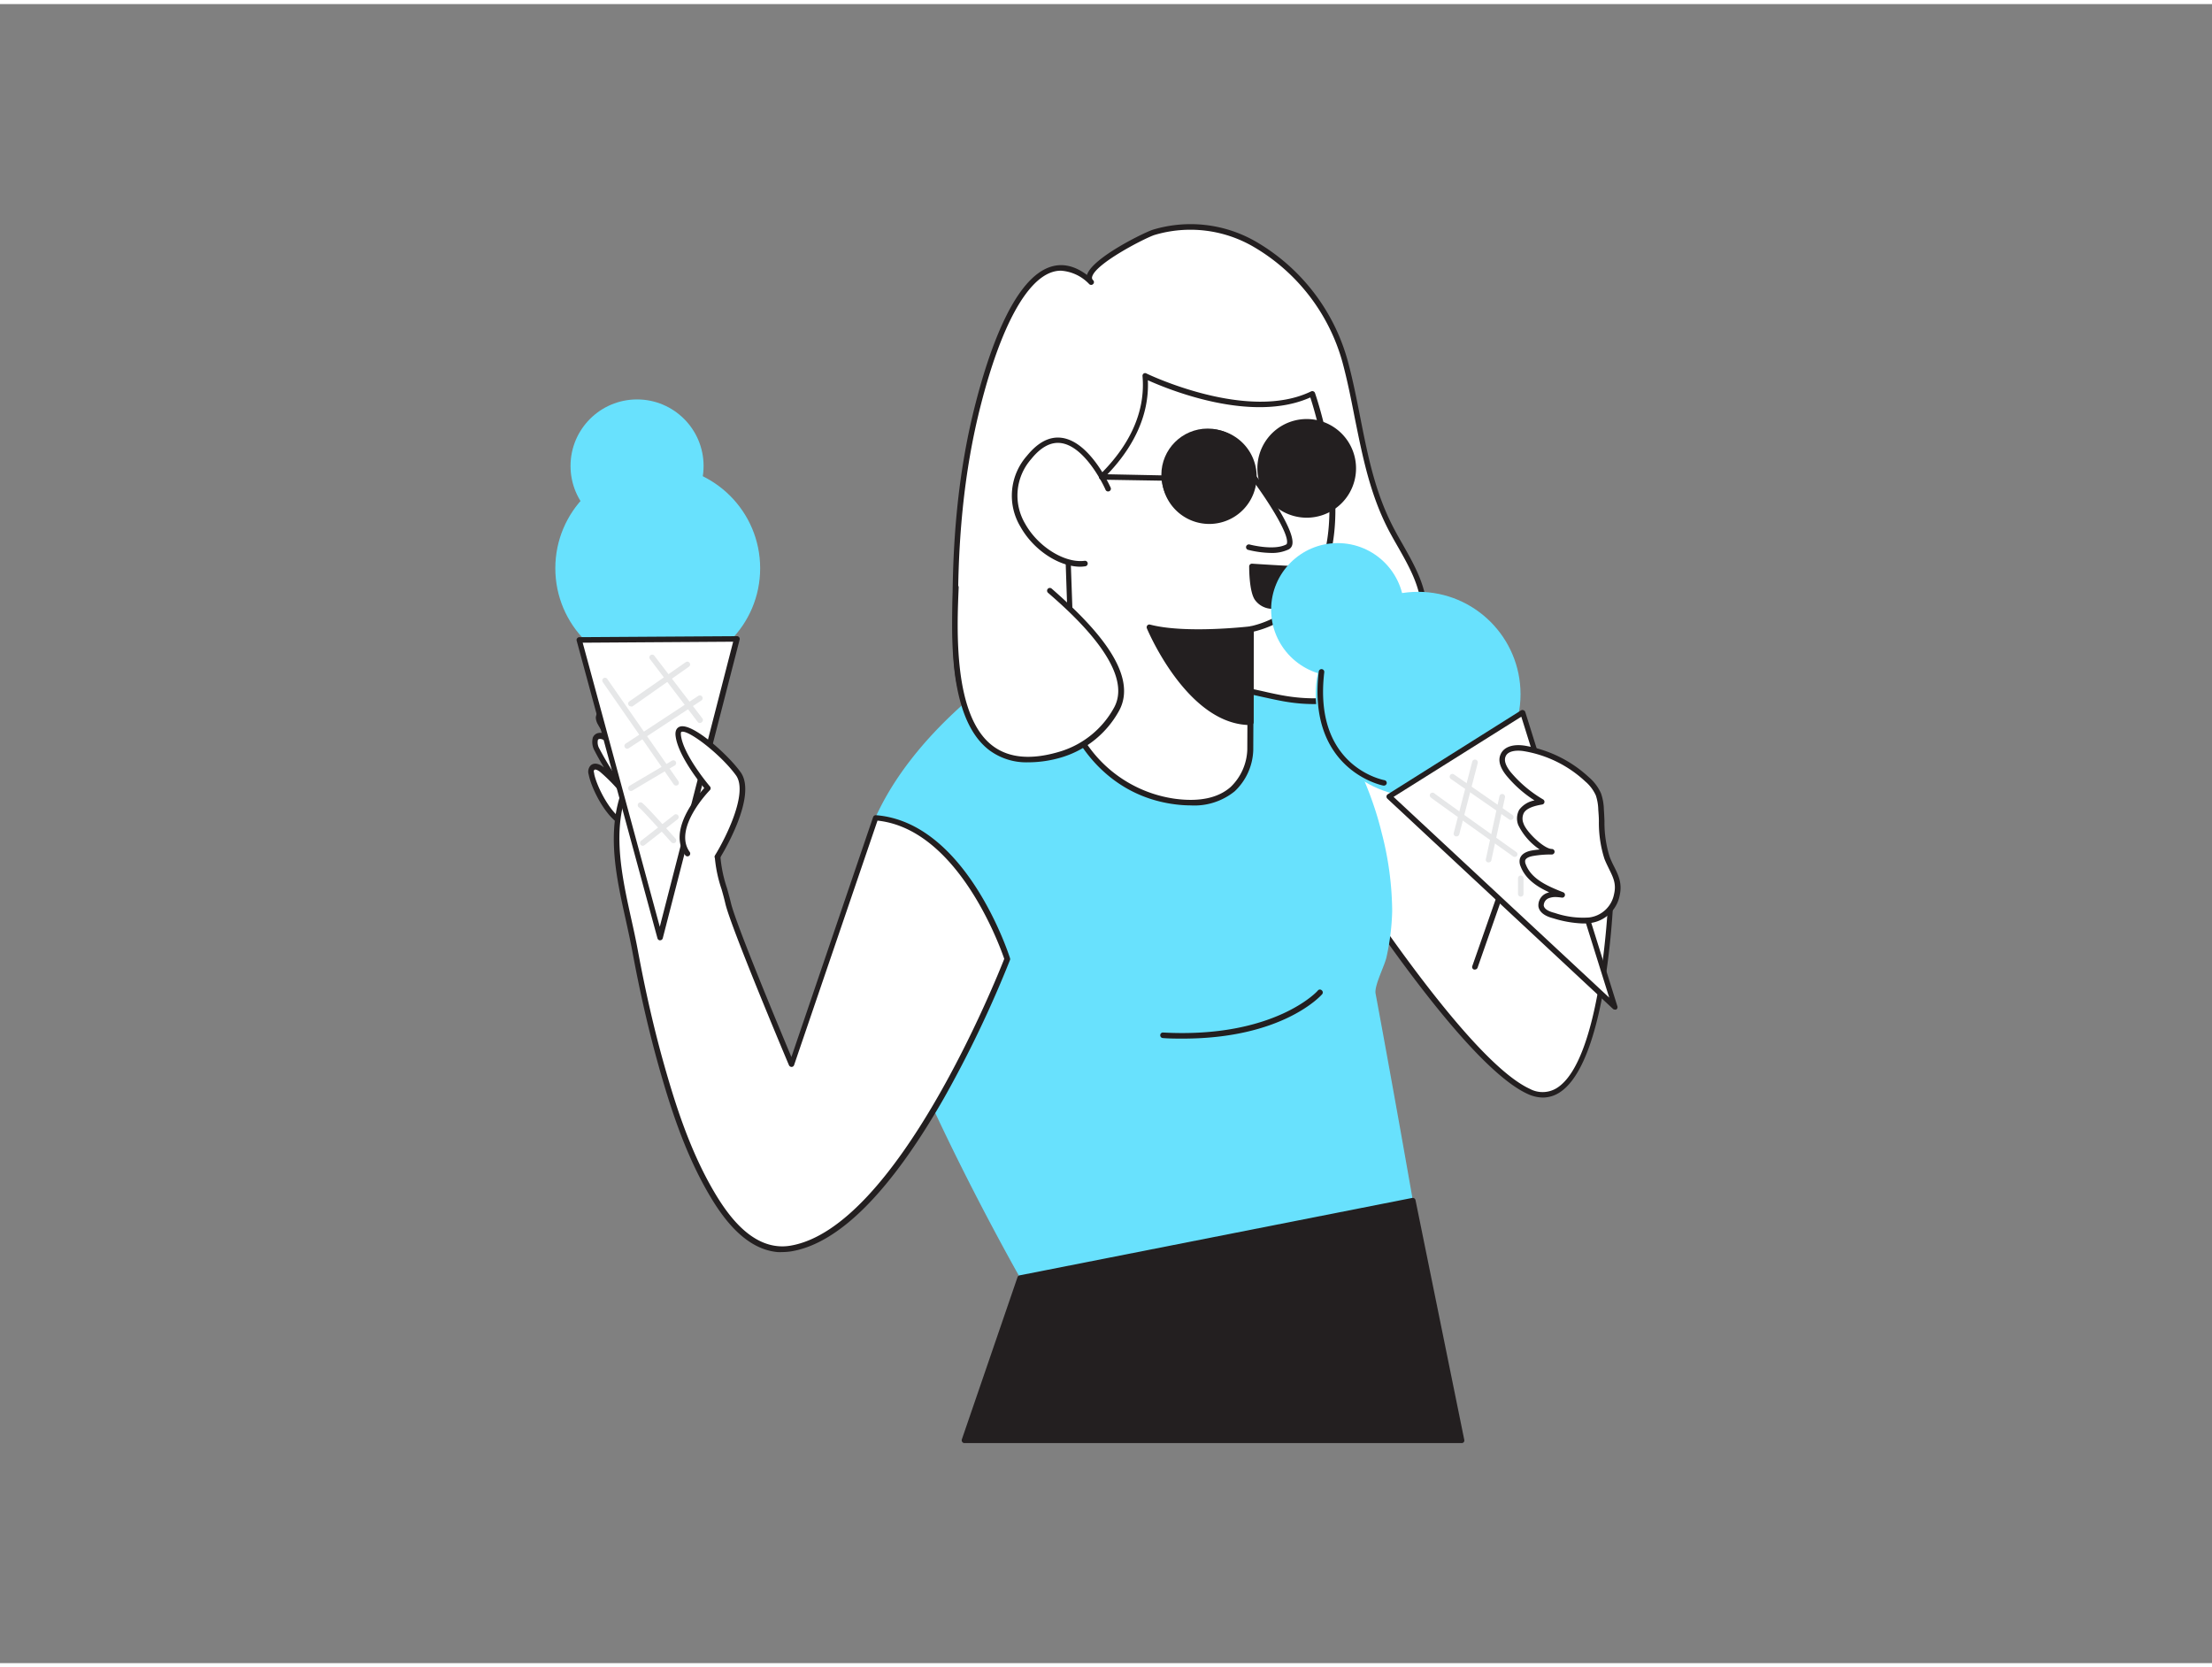<svg xmlns="http://www.w3.org/2000/svg" viewBox="0 0 400 300" width="406" height="306" class="illustration styles_illustrationTablet__1DWOa"><rect x="0" y="0" width="400" height="300" fill="#808080" stroke="none"/><g id="_548_eating_ice_cream_flatline" data-name="#548_eating_ice_cream_flatline"><path d="M106.94,139.22a1.26,1.26,0,0,1,.2-1.17c.45-.43,1.18-.08,1.66.3a29.34,29.34,0,0,1,4.36,4.55,55,55,0,0,1-5.19-8.06c-.43-.83-.68-2.15.21-2.46a1.48,1.48,0,0,1,1,.1,8.94,8.94,0,0,1,2.75,1.56,11.85,11.85,0,0,1-3.36-3.92,2.33,2.33,0,0,1-.34-1c0-.87.89-1.48,1.73-1.69,2.2-.53,4.44.64,6.31,1.93a11.82,11.82,0,0,1,4.36,4.55,8.85,8.85,0,0,1,0,6.58c-.91,2.52-4.17,8.76-7.56,7.8C110.32,147.45,107.45,141.82,106.94,139.22Z" fill="#fff"></path><path d="M113.84,148.85a3.26,3.26,0,0,1-.87-.12c-3-.87-6-6.67-6.52-9.42h0a1.68,1.68,0,0,1,.34-1.62c.55-.53,1.44-.43,2.32.27l.1.07c-.59-1-1.15-1.95-1.68-3a3.18,3.18,0,0,1-.33-2.38,1.35,1.35,0,0,1,.81-.79,1.89,1.89,0,0,1,1.13,0,12.26,12.26,0,0,1-1-1.57,2.71,2.71,0,0,1-.4-1.28,2.48,2.48,0,0,1,2.11-2.17c2.52-.61,5,.84,6.72,2a12.33,12.33,0,0,1,4.53,4.77,9.23,9.23,0,0,1,0,6.94C120.32,142.89,117.36,148.85,113.84,148.85Zm-6.41-9.73c.5,2.53,3.3,7.93,5.82,8.64,2.89.83,6-4.79,7-7.48a8.43,8.43,0,0,0,0-6.2,11.38,11.38,0,0,0-4.19-4.35c-1.64-1.13-3.81-2.36-5.91-1.85-.67.16-1.35.62-1.35,1.2a1.82,1.82,0,0,0,.28.81,11.53,11.53,0,0,0,2.84,3.45,4.08,4.08,0,0,1,.39.31.5.5,0,0,1-.61.79c-.14-.1-.26-.2-.39-.31A8.51,8.51,0,0,0,109,133a1.14,1.14,0,0,0-.68-.1.32.32,0,0,0-.21.2,2.23,2.23,0,0,0,.29,1.56,54.5,54.5,0,0,0,5.14,8,.51.51,0,0,1-.09.7.49.49,0,0,1-.69-.07,30.25,30.25,0,0,0-4.28-4.48c-.37-.28-.84-.5-1-.33s-.12.36,0,.71Z" fill="#231f20"></path><path d="M291.36,161.07s-1.43,41.73-14.95,35.54-41-51.25-41-51.25l15.85-19.57s22.17,35.9,23.73,33.93,6.19-12.54,6.19-12.54Z" fill="#fff"></path><path d="M279.05,197.73a6.76,6.76,0,0,1-2.84-.67c-13.5-6.19-40.13-49.59-41.26-51.44a.5.5,0,0,1,0-.57l15.85-19.57a.49.49,0,0,1,.42-.19.49.49,0,0,1,.39.24c7.75,12.54,20.66,32.47,23,33.72,1.62-2.26,6-12.16,6-12.27a.52.52,0,0,1,.41-.29.5.5,0,0,1,.46.2l10.2,13.88a.53.53,0,0,1,.1.32c-.05,1.24-1.14,30.4-9.85,35.78A5.61,5.61,0,0,1,279.05,197.73ZM236,145.4c2.43,3.94,28,44.95,40.63,50.75a4.87,4.87,0,0,0,4.87-.13c7.92-4.9,9.26-32.35,9.36-34.79l-9.59-13c-1.11,2.51-4.55,10.15-5.9,11.85a.73.73,0,0,1-.61.27c-2.63-.16-18.25-25-23.58-33.64Z" fill="#231f20"></path><path d="M266.71,174.58a.51.51,0,0,1-.17,0,.48.48,0,0,1-.3-.63l4.93-14.08a.5.5,0,0,1,.63-.31.51.51,0,0,1,.31.64l-4.93,14.08A.51.51,0,0,1,266.71,174.58Z" fill="#231f20"></path><path d="M184.49,230.36l71-14s-3.17-18.22-6.74-37.43c-.27-1.48,1.69-5.1,2-6.71a42.94,42.94,0,0,0,1-8.22,57.39,57.39,0,0,0-1.91-14.19c-2.43-10-7.57-19.1-13.63-27.3a28.84,28.84,0,0,0-6-6.46c-1.79-1.29-3.86-1.37-5.62-2.51-4.61-3-6.36-7.52-12.53-8.19-6.46-.7-9.56,3.17-14.7,5.59,0,0-35.6,16.79-41.71,44C151.71,172.87,184.49,230.36,184.49,230.36Z" fill="#68e1fd"></path><polygon points="255.55 216.34 264.37 259.71 174.43 259.71 184.49 230.37 255.55 216.34" fill="#231f20"></polygon><path d="M264.37,260.21H174.43A.48.48,0,0,1,174,260a.52.52,0,0,1-.07-.45L184,230.21a.49.49,0,0,1,.38-.33l71-14a.51.51,0,0,1,.59.4l8.82,43.36a.5.5,0,0,1-.11.42A.46.46,0,0,1,264.37,260.21Zm-89.24-1h88.63l-8.6-42.28L184.87,230.8Z" fill="#231f20"></path><path d="M229.12,125c-3.78-.84-7.4-1.73-11.41-.94-6,1.19-11.36,4.24-17.48,5.23-6.54,1.06-13.56.63-20.16.49-1.94,0,0,2.54-1.62,1.44-5.6-3.88-5.53-11.84-5.66-17.83-.29-13.78.68-27.77,4.14-41.16,1.8-7,8.87-32.61,20.4-21.89-2.59-2.41,9.6-8.5,11.3-9,15.84-4.82,30.67,8.85,34.6,23.36,2.85,10.53,3.3,21.05,8.62,30.87,2.34,4.34,5.34,8.61,5.64,13.53.37,5.92-3.51,11.58-8.73,14.41s-11.5,3.13-17.33,2C230.65,125.29,229.88,125.12,229.12,125Z" fill="#fff"></path><path d="M179,131.94a1.6,1.6,0,0,1-.84-.36c-5.59-3.87-5.74-11.42-5.86-17.5l0-.73c-.33-15.68,1-29.18,4.15-41.29,2.62-10.16,7.13-22.68,13.69-24.6,2.11-.62,4.26-.1,6.42,1.52.95-3.12,10.5-7.75,11.94-8.19A23.66,23.66,0,0,1,227.19,43,35.92,35.92,0,0,1,243.71,64.5c.93,3.43,1.61,6.9,2.27,10.25,1.42,7.17,2.75,13.94,6.31,20.51.42.8.87,1.58,1.33,2.38,2,3.55,4.11,7.22,4.37,11.35.36,5.8-3.26,11.78-9,14.89-6.15,3.33-13,3-17.66,2.05-.79-.15-1.56-.32-2.33-.49l-.56-.12c-3.56-.8-6.93-1.55-10.64-.82a56.6,56.6,0,0,0-8.13,2.49,51.44,51.44,0,0,1-9.37,2.74c-5.56.9-11.43.74-17.1.58l-3.16-.08c-.22,0-.34,0-.37.08s-.06.4,0,.59.06.74-.31,1A.63.63,0,0,1,179,131.94Zm12.84-83.73a5,5,0,0,0-1.43.21c-4.78,1.4-9.4,9.88-13,23.89-3.1,12-4.44,25.44-4.12,41l0,.73c.11,5.81.25,13,5.31,16.62a1.43,1.43,0,0,1,.33-1.06,1.52,1.52,0,0,1,1.13-.39l3.15.08c5.63.16,11.46.32,16.92-.56a51.48,51.48,0,0,0,9.19-2.7,58.66,58.66,0,0,1,8.27-2.53c3.92-.78,7.39,0,11.06.82l.56.13h0c.76.17,1.52.33,2.3.48,4.5.87,11.11,1.24,17-2,5.4-2.93,8.81-8.53,8.47-13.94-.24-3.91-2.28-7.48-4.24-10.93-.46-.8-.91-1.59-1.34-2.39-3.63-6.71-5-13.87-6.41-20.8-.65-3.33-1.33-6.78-2.25-10.18A34.93,34.93,0,0,0,226.7,43.9a22.69,22.69,0,0,0-17.92-2.15c-1.54.47-10.72,5.14-11.29,7.58a.58.58,0,0,0,.18.6h0a.48.48,0,0,1,0,.7.5.5,0,0,1-.71,0h0A7.74,7.74,0,0,0,191.85,48.21Z" fill="#231f20"></path><path d="M237.29,70.44S243,86.69,240.15,99a18.07,18.07,0,0,1-14,14l-.1,21.81s.05,11.16-13.62,9.37a23.48,23.48,0,0,1-18.31-13.6l-1.36-40.13s15.53-8.85,14.26-23.26C207.07,67.21,225.45,76.21,237.29,70.44Z" fill="#fff"></path><path d="M215.31,144.9a22.66,22.66,0,0,1-2.89-.2c-13.8-1.8-18.67-13.8-18.71-13.92a.85.85,0,0,1,0-.17l-1.36-40.13a.5.5,0,0,1,.25-.45c.15-.09,15.24-8.86,14-22.78a.5.5,0,0,1,.22-.45.48.48,0,0,1,.5,0c.18.09,18.3,8.82,29.78,3.23a.49.49,0,0,1,.41,0,.47.47,0,0,1,.28.29c.06.17,5.76,16.53,2.88,28.84a18.75,18.75,0,0,1-13.94,14.31l-.1,21.41a10.68,10.68,0,0,1-3.37,7.48A11.59,11.59,0,0,1,215.31,144.9Zm-20.64-14.41a23.15,23.15,0,0,0,17.88,13.22c4.37.57,7.74-.15,10-2.15a9.81,9.81,0,0,0,3-6.73l.1-21.82a.5.5,0,0,1,.42-.49,17.72,17.72,0,0,0,13.54-13.64c2.53-10.8-1.73-24.88-2.66-27.75-10.66,4.76-25.76-1.48-29.38-3.11.58,13-12.29,21.48-14.3,22.72Z" fill="#231f20"></path><path d="M200.38,87.68S193.7,72.5,186.07,82s3.39,20,10.13,19.16" fill="#fff"></path><path d="M195.37,101.74c-3.87,0-8.48-3-10.84-7.23a10.89,10.89,0,0,1,1.15-12.8c2-2.47,4.1-3.57,6.3-3.28,5.12.67,8.71,8.7,8.86,9a.49.49,0,0,1-.26.66.51.51,0,0,1-.66-.25c0-.08-3.51-7.86-8.08-8.46-1.82-.24-3.64.74-5.38,2.91A10,10,0,0,0,185.4,94c2.32,4.14,7.14,7.13,10.73,6.67a.49.49,0,0,1,.56.43.5.5,0,0,1-.43.56A6.54,6.54,0,0,1,195.37,101.74Z" fill="#231f20"></path><path d="M229.89,99.25a18.22,18.22,0,0,1-4.19-.56.5.5,0,0,1-.36-.61.52.52,0,0,1,.62-.36s4.39,1.17,6.61,0c.06,0,.12-.07.15-.22.4-1.72-3.61-7.92-6.23-11.42a.51.51,0,0,1,.1-.7.5.5,0,0,1,.7.1c.73,1,7,9.51,6.4,12.25a1.26,1.26,0,0,1-.66.88A7,7,0,0,1,229.89,99.25Z" fill="#231f20"></path><path d="M226.2,113s-11.66,1.41-18.35-.33c0,0,7.23,17.22,18.31,17.18Z" fill="#231f20"></path><path d="M226.12,130.37c-11.26,0-18.43-16.77-18.73-17.49a.52.52,0,0,1,.08-.52.49.49,0,0,1,.51-.15c6.51,1.69,18,.32,18.16.31a.47.47,0,0,1,.39.12.5.5,0,0,1,.17.38l0,16.85A.53.53,0,0,1,226.12,130.37Zm-17.39-17c1.64,3.45,8,15.54,16.93,15.94l0-15.78C223.39,113.82,214.69,114.63,208.73,113.41Z" fill="#231f20"></path><path d="M172.83,105.45c-.53,12.82-1,36.42,19.17,30.12a17.19,17.19,0,0,0,9.9-8.18c3.8-7.07-7-16.91-12.09-21.35" fill="#fff"></path><path d="M185.86,137.11a11.22,11.22,0,0,1-7-2.22c-7.48-5.74-6.85-21.17-6.5-29.46a.52.52,0,0,1,.52-.48.51.51,0,0,1,.48.52c-.32,7.53-1,23.2,6.11,28.63,3,2.29,7.16,2.63,12.41,1a16.63,16.63,0,0,0,9.61-7.94c3.75-7-8.09-17.33-12-20.73a.51.51,0,0,1,0-.71.51.51,0,0,1,.71,0c7,6.12,15.9,15.06,12.2,22a17.68,17.68,0,0,1-10.2,8.42A21.23,21.23,0,0,1,185.86,137.11Z" fill="#231f20"></path><path d="M213.34,85.28a.52.52,0,0,1-.38-.17.51.51,0,0,1,0-.71c2-1.74,3.87-2.48,5.5-2.19a4,4,0,0,1,2.66,1.85.5.5,0,1,1-.88.48,3,3,0,0,0-2-1.35c-1.32-.22-2.88.44-4.65,2A.52.52,0,0,1,213.34,85.28Z" fill="#231f20"></path><path d="M231.24,82.27a.47.47,0,0,1-.3-.1.51.51,0,0,1-.11-.7c.09-.11,2.06-2.74,4.68-2.76h0A4.9,4.9,0,0,1,239.41,81a.51.51,0,0,1-.1.7.52.52,0,0,1-.7-.09,4,4,0,0,0-3.09-1.86c-2.11,0-3.86,2.33-3.88,2.36A.51.51,0,0,1,231.24,82.27Z" fill="#231f20"></path><circle cx="236.03" cy="83.99" r="8.38" fill="#231f20"></circle><path d="M236,92.87a8.92,8.92,0,1,1,.59,0Zm0-16.76-.53,0a7.75,7.75,0,1,0,.53,0Z" fill="#231f20"></path><circle cx="218.39" cy="85.14" r="8.38" fill="#231f20"></circle><path d="M218.38,94a8.57,8.57,0,1,1,.59,0Zm0-16.75-.52,0a7.75,7.75,0,1,0,.52,0Z" fill="#231f20"></path><path d="M210,86.18h0L199.21,86a.5.5,0,0,1-.49-.51.55.55,0,0,1,.51-.49l10.81.22a.5.5,0,0,1,.49.51A.49.49,0,0,1,210,86.18Z" fill="#231f20"></path><path d="M226.46,101.65s-.1,4.29.88,5.74a3.38,3.38,0,0,0,2.58,1.45,3.34,3.34,0,0,0,2.71-1.18,5.81,5.81,0,0,0,1-3.77c0-1.94,2.64-2.16.82-1.82C234,102.15,226.46,101.65,226.46,101.65Z" fill="#231f20"></path><path d="M230.08,109.35h-.19a3.89,3.89,0,0,1-3-1.67c-1-1.54-1-5.57-1-6a.5.5,0,0,1,.53-.49c2.83.19,7.48.46,7.92.43l.52-.11a.6.6,0,0,1,.67.31.55.55,0,0,1-.31.63,1.7,1.7,0,0,0-1.13,1.49A6.31,6.31,0,0,1,233,108,3.93,3.93,0,0,1,230.08,109.35ZM227,102.19c0,1.4.16,4,.8,4.92a2.82,2.82,0,0,0,4.49.23,5.42,5.42,0,0,0,.91-3.45,2.38,2.38,0,0,1,.41-1.33C232,102.5,228.84,102.31,227,102.19Z" fill="#231f20"></path><circle cx="256.44" cy="124.8" r="18.52" fill="#68e1fd"></circle><circle cx="241.89" cy="109.5" r="12.03" fill="#68e1fd"></circle><polygon points="292.01 181.32 275.36 128.09 251.23 143.28 292.01 181.32" fill="#fff"></polygon><path d="M292,181.82a.49.49,0,0,1-.34-.14l-40.78-38a.5.5,0,0,1,.07-.79l24.13-15.19a.49.49,0,0,1,.44,0,.48.48,0,0,1,.3.32l16.66,53.22a.51.51,0,0,1-.21.57A.56.56,0,0,1,292,181.82Zm-40-38.46L291,179.66l-15.9-50.8Z" fill="#231f20"></path><path d="M289.51,145.65a9.32,9.32,0,0,0-.48-2.73,7.62,7.62,0,0,0-2-2.72,22,22,0,0,0-11.24-5.59c-1.48-.25-3.37-.13-4,1.25-.48,1.1.21,2.34.95,3.28a22.74,22.74,0,0,0,6,5.1c-2.34.39-4.65,1.22-3.77,4.06.5,1.57,3.84,4.95,5.6,5a20.32,20.32,0,0,0-3.4.25c-.8.13-1.74.45-1.91,1.24a1.8,1.8,0,0,0,.14,1c1.1,2.82,4.22,4.18,7,5.26a5.58,5.58,0,0,0-2.51.14,1.89,1.89,0,0,0-1.29,1.94c.19,1,1.34,1.45,2.33,1.71a16.1,16.1,0,0,0,6.36.84,5.75,5.75,0,0,0,5-4.6c.66-2.78-.81-4.22-1.76-6.69C289.56,151.69,289.72,148.53,289.51,145.65Z" fill="#fff"></path><path d="M286.16,166.25a20.48,20.48,0,0,1-5.27-.93c-.66-.18-2.42-.66-2.69-2.11a2.37,2.37,0,0,1,1.61-2.49l.33-.11c-2.22-1-4.28-2.4-5.15-4.65a2.23,2.23,0,0,1-.17-1.31c.13-.59.64-1.35,2.32-1.62.42-.07.85-.12,1.28-.16a11.31,11.31,0,0,1-3.87-4.42,3.26,3.26,0,0,1,.17-2.75,4.4,4.4,0,0,1,2.77-1.7,21.67,21.67,0,0,1-5.13-4.55c-1.14-1.44-1.49-2.72-1-3.79.58-1.35,2.26-1.92,4.5-1.54a22.5,22.5,0,0,1,11.5,5.72,8.13,8.13,0,0,1,2.16,2.9,9.6,9.6,0,0,1,.51,2.88h0c.05.69.08,1.4.11,2.11a20.55,20.55,0,0,0,.94,6.47,17.3,17.3,0,0,0,.81,1.78c.77,1.54,1.49,3,1,5.2a6.23,6.23,0,0,1-5.38,5A9.32,9.32,0,0,1,286.16,166.25Zm-4.82-4.78a3.31,3.31,0,0,0-1.18.18,1.42,1.42,0,0,0-1,1.38c.11.57.73,1,2,1.32a15.83,15.83,0,0,0,6.16.82,5.22,5.22,0,0,0,4.55-4.22c.44-1.85-.14-3-.89-4.53-.28-.58-.58-1.17-.85-1.86a21.44,21.44,0,0,1-1-6.79c0-.7-.06-1.4-.11-2.08a8.9,8.9,0,0,0-.44-2.59,7.2,7.2,0,0,0-1.91-2.53,21.43,21.43,0,0,0-11-5.46c-1.35-.24-3-.11-3.41.94-.31.71,0,1.65.88,2.78a22.51,22.51,0,0,0,5.92,5,.5.5,0,0,1,.22.52.49.49,0,0,1-.41.39c-1.14.19-2.72.56-3.29,1.49a2.25,2.25,0,0,0-.08,1.93c.47,1.5,3.71,4.61,5.12,4.62a.5.5,0,0,1,.5.5.51.51,0,0,1-.5.5h0a18.52,18.52,0,0,0-3.31.25c-.51.08-1.38.3-1.51.84a1.31,1.31,0,0,0,.13.74c1,2.6,3.88,3.88,6.75,5a.5.5,0,0,1,.3.59.49.49,0,0,1-.53.38A10,10,0,0,0,281.34,161.47Z" fill="#231f20"></path><path d="M250.26,141.32h-.09c-.14,0-13.83-2.77-11.7-20.62a.5.5,0,0,1,1,.12c-2,16.9,10.36,19.42,10.89,19.52a.5.5,0,0,1,.4.58A.51.51,0,0,1,250.26,141.32Z" fill="#231f20"></path><path d="M158.36,147.18l-15.2,44.58s-10.47-24.83-11.47-29.13c-.73-3.13-2.19-7-2-10.12s1.2-6.23.92-9.55c-.31-3.75-1.89-7.56-5-9.71a5,5,0,0,0-3-1.05,5.38,5.38,0,0,0-2.53.93c-4.75,2.91-7.55,8.35-8.33,13.86-1.14,8,1.61,16.26,3.06,24.13,1.32,7.1,2.89,14.16,4.86,21.1,2.14,7.54,4.66,15.16,8.54,22,2.62,4.62,6.6,10.36,12.41,10.9A9.32,9.32,0,0,0,143,225c20.43-3.38,39.16-52.35,39.16-52.35S174.43,148.46,158.36,147.18Z" fill="#fff"></path><path d="M141.48,225.67a8.83,8.83,0,0,1-.89,0c-6.12-.58-10.24-6.64-12.8-11.16-4.08-7.2-6.63-15.22-8.58-22.11-1.85-6.55-3.45-13.46-4.87-21.15-.35-1.87-.78-3.81-1.19-5.68-1.36-6.11-2.76-12.43-1.88-18.61s4.08-11.46,8.57-14.22a6,6,0,0,1,2.77-1,5.25,5.25,0,0,1,3.32,1.14c2.93,2,4.81,5.72,5.18,10.07a25,25,0,0,1-.45,6c-.19,1.19-.39,2.41-.47,3.64a24.11,24.11,0,0,0,1.29,7.32c.25.92.5,1.81.7,2.65.85,3.67,8.82,22.81,10.93,27.84L157.89,147a.52.52,0,0,1,.51-.33c16.22,1.28,23.92,24.85,24.24,25.85a.53.53,0,0,1,0,.33,206.33,206.33,0,0,1-11.95,25c-9.69,16.94-19,26.26-27.6,27.69A10.79,10.79,0,0,1,141.48,225.67Zm-18.69-93h-.14a5.18,5.18,0,0,0-2.29.85c-4.24,2.61-7.27,7.66-8.1,13.52s.53,12.22,1.86,18.24c.42,1.88.85,3.83,1.2,5.72,1.42,7.66,3,14.54,4.85,21.06,1.94,6.84,4.46,14.78,8.49,21.89,2.45,4.32,6.37,10.12,12,10.65a8.81,8.81,0,0,0,2.23-.08c19.33-3.2,37.48-48.75,38.71-51.87-.72-2.11-8.32-23.44-22.92-25l-15.08,44.2a.48.48,0,0,1-.45.34.53.53,0,0,1-.48-.31c-.43-1-10.5-24.92-11.5-29.21-.19-.83-.43-1.71-.69-2.62a24.4,24.4,0,0,1-1.31-7.64,36.52,36.52,0,0,1,.47-3.73,23.18,23.18,0,0,0,.44-5.75c-.34-4.06-2.07-7.47-4.75-9.34A4.59,4.59,0,0,0,122.79,132.69Z" fill="#231f20"></path><circle cx="118.94" cy="102.02" r="18.52" fill="#68e1fd"></circle><circle cx="115.2" cy="83.52" r="12.03" fill="#68e1fd"></circle><polygon points="119.37 168.8 133.28 114.8 104.77 114.98 119.37 168.8" fill="#fff"></polygon><path d="M119.37,169.3a.5.5,0,0,1-.48-.37l-14.61-53.82a.48.48,0,0,1,.09-.43.5.5,0,0,1,.39-.2l28.51-.18h0a.49.49,0,0,1,.39.19.48.48,0,0,1,.09.43l-13.9,54a.5.5,0,0,1-.49.37Zm-14-53.82,13.94,51.37,13.27-51.55Z" fill="#231f20"></path><path d="M129.73,154.18s6.76-10.89,3.76-15-11.24-10.72-10.86-7,5.36,9.59,5.36,9.59-7.08,7.13-3.7,11.82" fill="#fff"></path><path d="M129.73,154.68a.48.48,0,0,1-.26-.07.51.51,0,0,1-.17-.69c1.83-2.95,6.08-11.3,3.78-14.47-2.79-3.83-8.68-8.31-9.85-7.85-.14.06-.11.43-.1.55.35,3.55,5.19,9.26,5.24,9.31a.5.5,0,0,1,0,.68c-.07.07-6.74,6.89-3.65,11.18a.51.51,0,0,1-.11.7.5.5,0,0,1-.7-.12c-3.19-4.43,2.05-10.63,3.44-12.13-1.09-1.34-4.85-6.15-5.19-9.52-.11-1.09.42-1.46.75-1.58,2.16-.83,8.63,4.92,11,8.2,3.17,4.35-3.45,15.12-3.74,15.57A.47.47,0,0,1,129.73,154.68Z" fill="#231f20"></path><path d="M213.9,187.07c-1.16,0-2.37,0-3.62-.1a.5.5,0,0,1-.47-.53.48.48,0,0,1,.52-.47c20.11,1.09,28-7.53,28-7.62a.48.48,0,0,1,.7,0,.49.49,0,0,1,.05.7C238.81,179.36,231.86,187.07,213.9,187.07Z" fill="#231f20"></path><path d="M114.09,127a.49.49,0,0,1-.41-.21.51.51,0,0,1,.12-.7L124,119a.5.5,0,0,1,.58.82L114.37,127A.46.46,0,0,1,114.09,127Z" fill="#e6e7e8"></path><path d="M113.41,134.65a.48.48,0,0,1-.41-.23.49.49,0,0,1,.14-.69l13.14-8.64a.5.5,0,0,1,.55.84l-13.14,8.64A.57.57,0,0,1,113.41,134.65Z" fill="#e6e7e8"></path><path d="M114.09,142.3a.52.52,0,0,1-.42-.22.51.51,0,0,1,.14-.7c.36-.24,7-4.12,7.7-4.57a.5.5,0,1,1,.51.87c-2.94,1.73-7.4,4.37-7.65,4.54A.6.6,0,0,1,114.09,142.3Z" fill="#e6e7e8"></path><path d="M126.55,130a.47.47,0,0,1-.39-.2l-8.63-11.36a.5.5,0,0,1,.8-.6L127,129.15a.49.49,0,0,1-.09.7A.51.51,0,0,1,126.55,130Z" fill="#e6e7e8"></path><path d="M122.24,141.31a.49.49,0,0,1-.41-.21L109,122.61a.51.51,0,0,1,.12-.7.5.5,0,0,1,.7.13l12.86,18.49a.5.5,0,0,1-.12.69A.52.52,0,0,1,122.24,141.31Z" fill="#e6e7e8"></path><path d="M121.77,151.73a.52.52,0,0,1-.38-.17c-2-2.24-5.34-5.9-5.81-6.27a.5.5,0,0,1,.37-.92c.16,0,.46.13,6.19,6.52a.5.5,0,0,1,0,.71A.46.46,0,0,1,121.77,151.73Z" fill="#e6e7e8"></path><path d="M116.23,152.2a.49.49,0,0,1-.39-.19.51.51,0,0,1,.08-.71l6-4.69a.5.5,0,0,1,.62.79l-6,4.69A.51.51,0,0,1,116.23,152.2Z" fill="#e6e7e8"></path><path d="M263.37,150.5a.32.32,0,0,1-.13,0,.5.5,0,0,1-.36-.6l3.34-12.9a.5.5,0,0,1,1,.25l-3.34,12.89A.5.5,0,0,1,263.37,150.5Z" fill="#e6e7e8"></path><path d="M269.17,155.21l-.1,0a.49.49,0,0,1-.38-.59l2.46-11.38a.5.5,0,0,1,1,.21l-2.47,11.38A.5.5,0,0,1,269.17,155.21Z" fill="#e6e7e8"></path><path d="M275,161.4a.51.51,0,0,1-.5-.5v-2.82a.5.5,0,0,1,.5-.5.5.5,0,0,1,.5.5v2.82A.5.5,0,0,1,275,161.4Z" fill="#e6e7e8"></path><path d="M273.9,154.22a.46.46,0,0,1-.29-.1c-5.48-3.9-14.7-10.47-14.91-10.68a.5.5,0,0,1,0-.71.51.51,0,0,1,.69,0c.41.34,9.07,6.52,14.8,10.6a.5.5,0,0,1,.12.7A.52.52,0,0,1,273.9,154.22Z" fill="#e6e7e8"></path><path d="M273.2,147.53a.52.52,0,0,1-.29-.09l-10.55-7.32a.5.5,0,0,1-.13-.7.51.51,0,0,1,.7-.12l10.55,7.32a.49.49,0,0,1,.13.69A.5.5,0,0,1,273.2,147.53Z" fill="#e6e7e8"></path></g></svg>